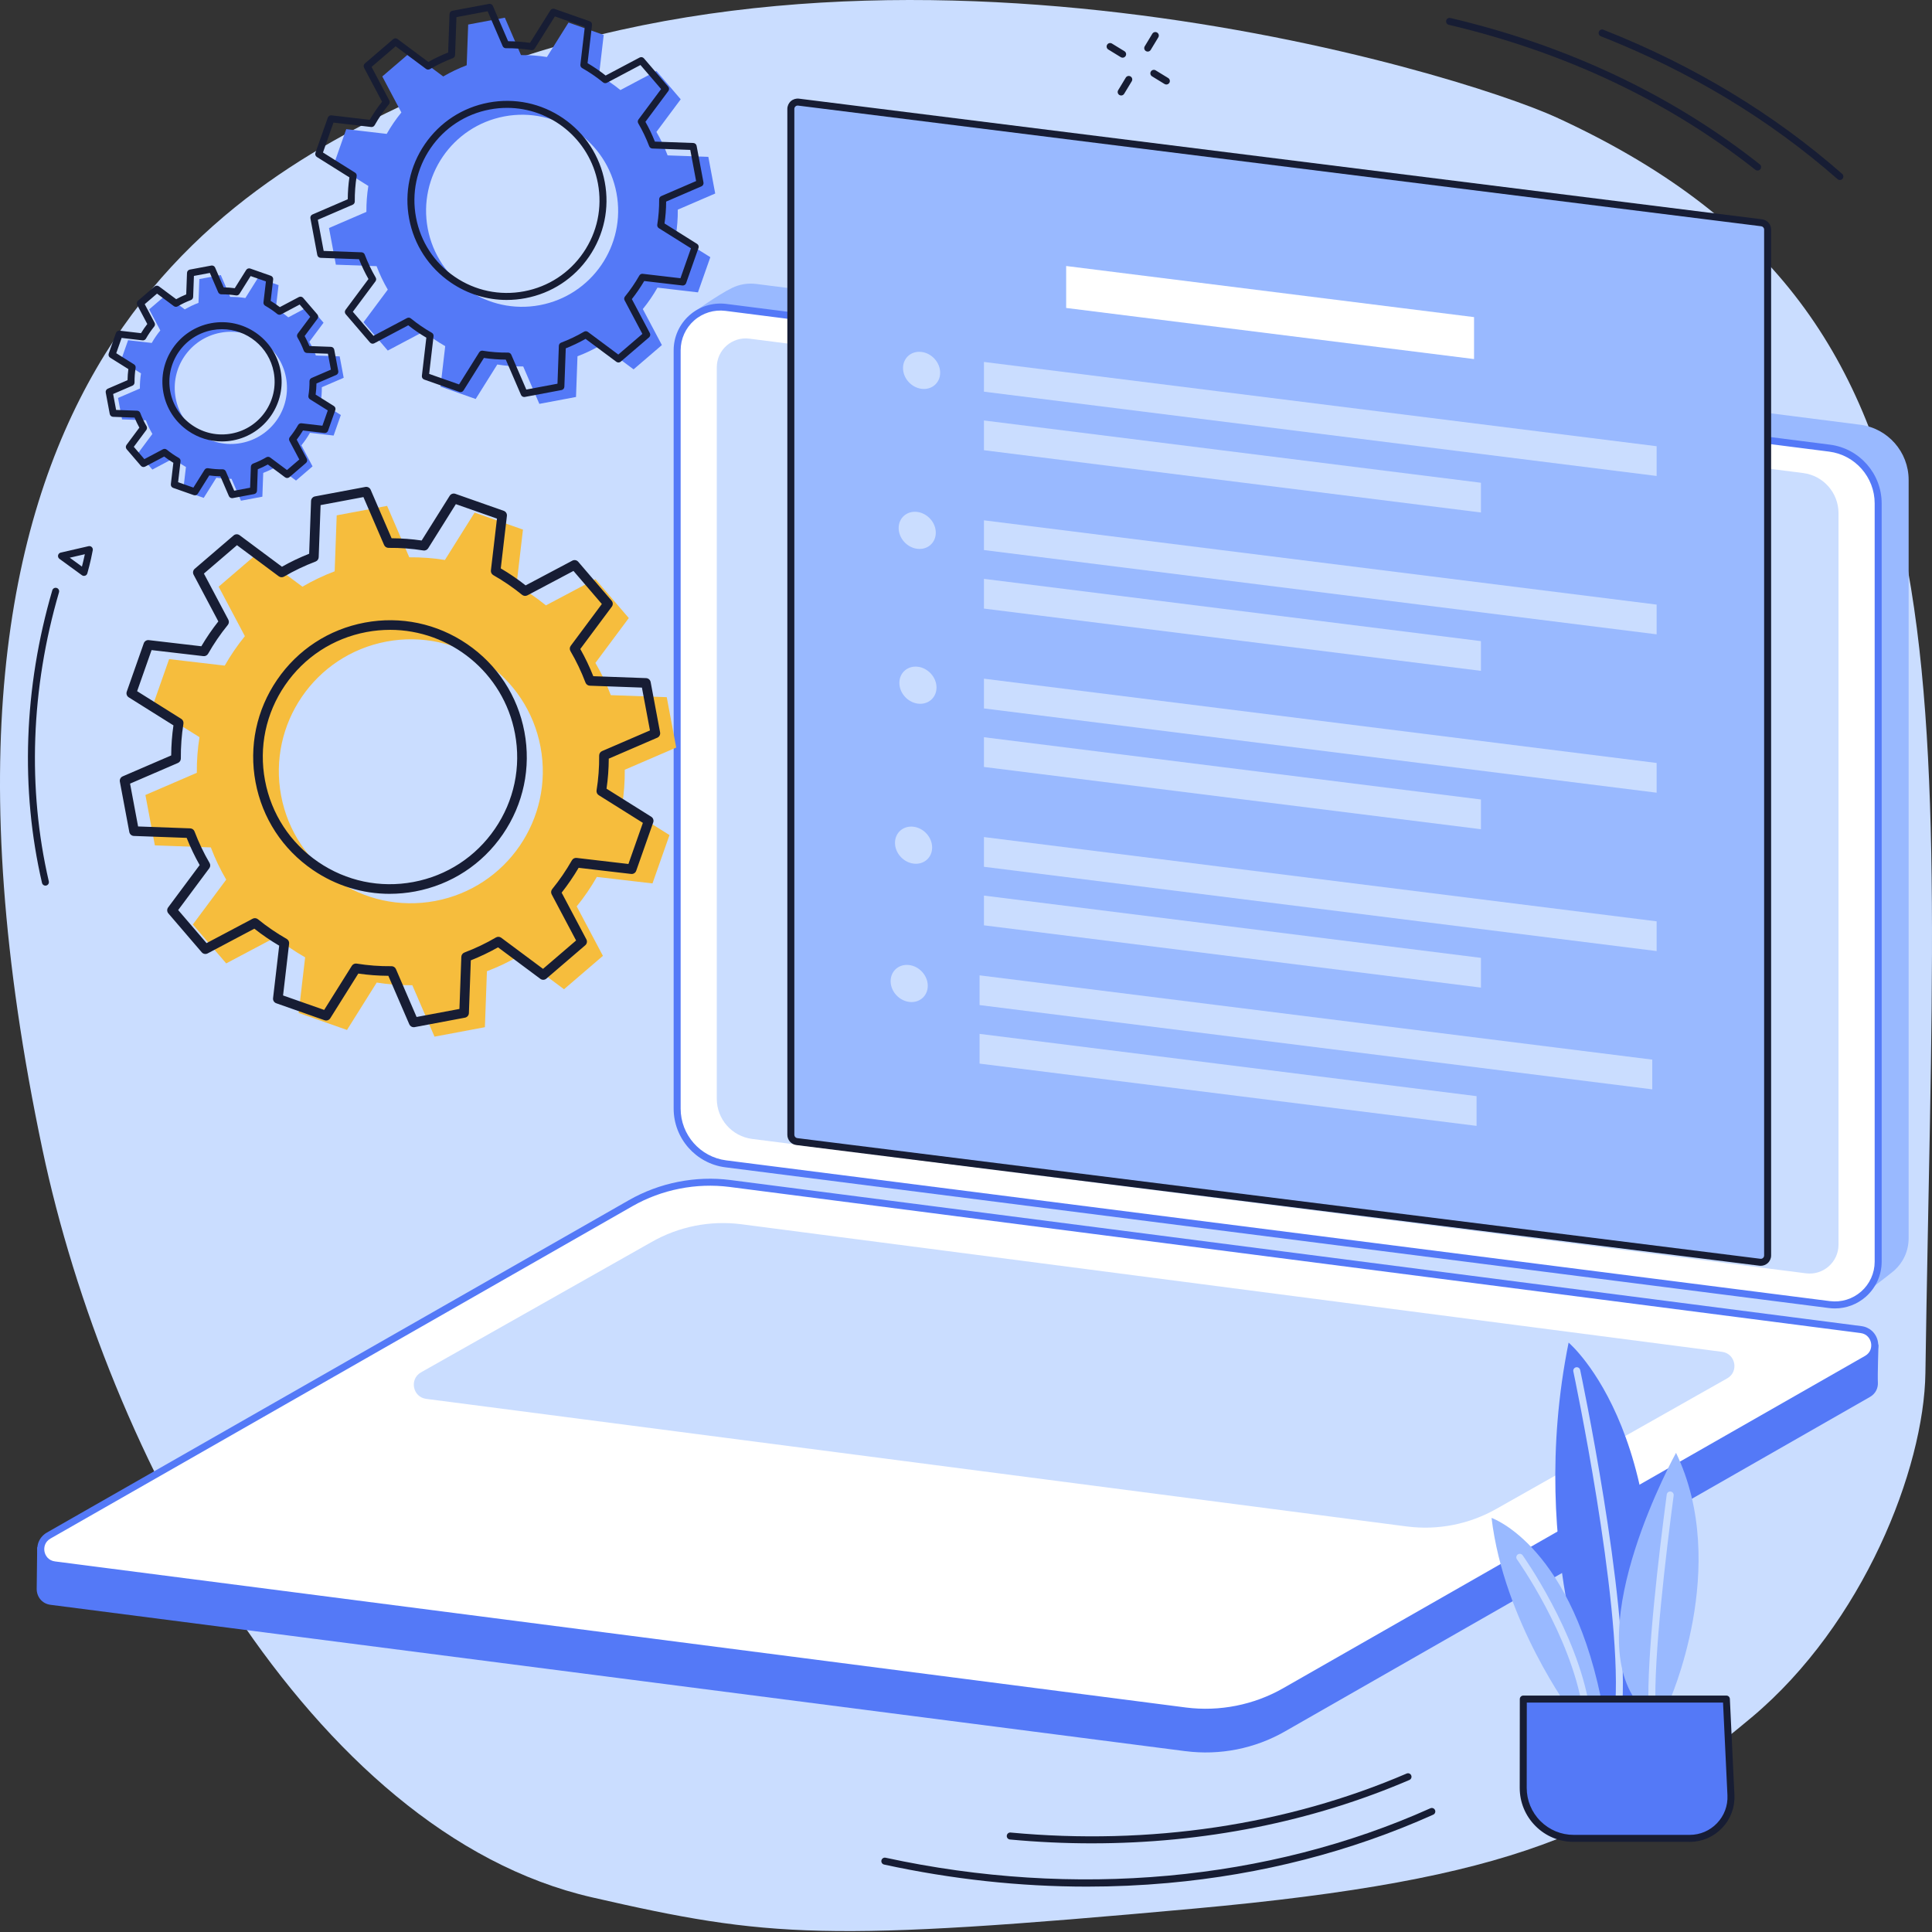 <svg width="500" height="500" viewBox="0 0 500 500" fill="none" xmlns="http://www.w3.org/2000/svg">
<rect x="0" y="0" width="500" height="500" fill="#333333" stroke="none"/>
<g clip-path="url(#clip0_1468_43083)">
<path d="M453.346 444.437C482.182 420.244 497.931 380.201 498.294 355.344C501.006 170.096 512.689 80.894 402.819 30.395C377.418 18.72 225.204 -28.132 110.177 24.437C57.042 48.721 -30.96 98.404 10.98 297.462C27.584 376.272 80.191 474.287 153.197 491.027C199.107 501.555 213.723 502.622 309.132 493.937C391.714 486.421 418.071 474.025 453.343 444.434L453.346 444.437Z" fill="#CADDFF"/>
<path d="M290.531 14.93C290.37 14.93 290.206 14.886 290.059 14.796L286.826 12.813C286.4 12.551 286.266 11.994 286.528 11.569C286.79 11.143 287.345 11.009 287.773 11.271L291.006 13.253C291.432 13.515 291.566 14.072 291.304 14.498C291.134 14.777 290.837 14.93 290.531 14.93Z" fill="#171D34"/>
<path d="M301.851 21.869C301.69 21.869 301.526 21.826 301.379 21.736L298.143 19.753C297.718 19.491 297.584 18.934 297.846 18.508C298.105 18.082 298.662 17.949 299.091 18.211L302.326 20.193C302.752 20.455 302.886 21.012 302.624 21.438C302.455 21.716 302.157 21.869 301.851 21.869Z" fill="#171D34"/>
<path d="M290.157 24.712C289.999 24.712 289.835 24.671 289.69 24.581C289.262 24.321 289.125 23.767 289.384 23.338L291.347 20.092C291.604 19.663 292.161 19.527 292.59 19.786C293.018 20.046 293.155 20.6 292.896 21.029L290.932 24.275C290.763 24.556 290.463 24.712 290.157 24.712Z" fill="#171D34"/>
<path d="M297.03 13.351C296.871 13.351 296.707 13.31 296.563 13.22C296.134 12.961 295.998 12.407 296.257 11.978L298.22 8.732C298.479 8.303 299.036 8.166 299.462 8.426C299.891 8.685 300.028 9.239 299.768 9.668L297.805 12.914C297.636 13.196 297.335 13.351 297.03 13.351Z" fill="#171D34"/>
<path d="M11.754 229.205C11.342 229.205 10.97 228.924 10.872 228.503C5.234 204.209 6.154 178.02 13.534 152.767C13.673 152.287 14.178 152.014 14.656 152.153C15.137 152.292 15.41 152.795 15.271 153.275C7.978 178.227 7.066 204.1 12.633 228.094C12.745 228.58 12.445 229.066 11.956 229.18C11.888 229.197 11.819 229.205 11.751 229.205H11.754Z" fill="#171D34"/>
<path d="M21.734 149.043C21.545 149.043 21.357 148.983 21.201 148.869L15.38 144.626C15.094 144.418 14.957 144.06 15.028 143.714C15.099 143.367 15.367 143.094 15.711 143.012L22.916 141.352C23.213 141.284 23.525 141.368 23.743 141.579C23.964 141.789 24.063 142.095 24.008 142.395C23.462 145.396 22.637 148.265 22.602 148.388C22.52 148.672 22.304 148.899 22.026 148.994C21.93 149.027 21.832 149.043 21.734 149.043ZM18.048 144.331L21.204 146.632C21.417 145.811 21.701 144.667 21.96 143.43L18.048 144.331Z" fill="#171D34"/>
<path d="M281.295 488.256C263.904 488.256 246.329 486.348 228.805 482.545C228.316 482.438 228.007 481.958 228.111 481.469C228.218 480.98 228.701 480.672 229.187 480.775C278.086 491.385 328.157 486.842 370.181 467.981C370.637 467.774 371.172 467.981 371.377 468.437C371.582 468.893 371.377 469.428 370.921 469.633C349.624 479.192 326.513 485.144 302.226 487.323C295.291 487.945 288.304 488.256 281.292 488.256H281.295Z" fill="#171D34"/>
<path d="M282.627 477.056C275.58 477.056 268.489 476.726 261.371 476.06C260.874 476.013 260.508 475.571 260.554 475.074C260.601 474.577 261.051 474.206 261.54 474.258C297.535 477.627 332.979 472.349 364.035 458.993C364.496 458.793 365.026 459.009 365.223 459.465C365.419 459.924 365.209 460.456 364.75 460.653C339.559 471.487 311.512 477.054 282.624 477.054L282.627 477.056Z" fill="#171D34"/>
<path d="M476.151 46.582C475.94 46.582 475.725 46.509 475.555 46.358C457.941 30.897 437.329 18.457 414.293 9.379C413.828 9.196 413.599 8.669 413.782 8.205C413.965 7.741 414.492 7.512 414.956 7.695C438.187 16.849 458.979 29.398 476.749 44.999C477.125 45.329 477.161 45.9 476.83 46.276C476.653 46.481 476.402 46.585 476.151 46.585V46.582Z" fill="#171D34"/>
<path d="M454.856 44.139C454.659 44.139 454.463 44.076 454.296 43.945C431.735 26.138 405.036 13.513 374.944 6.42C374.458 6.305 374.155 5.816 374.27 5.33C374.384 4.844 374.87 4.541 375.359 4.656C405.711 11.809 432.647 24.549 455.418 42.52C455.812 42.828 455.877 43.399 455.569 43.792C455.391 44.019 455.126 44.136 454.859 44.136L454.856 44.139Z" fill="#171D34"/>
<path d="M482.198 334.97L195.718 295.133C188.526 294.215 183.136 288.094 183.136 280.845L179.207 81.033C179.207 81.033 185.738 76.326 189.438 74.522C191.322 73.604 193.49 73.2 195.745 73.49L481.373 109.914C488.565 110.832 493.955 116.953 493.955 124.202V320.456C493.955 323.967 492.35 327.063 489.868 329.106C487.582 330.984 482.198 334.976 482.198 334.976V334.97Z" fill="#99B9FF"/>
<path d="M473.454 337.624L187.826 301.199C180.634 300.282 175.245 294.16 175.245 286.911V90.657C175.245 83.913 181.164 78.701 187.854 79.553L473.482 115.978C480.674 116.895 486.064 123.017 486.064 130.266V326.52C486.064 333.264 480.144 338.476 473.454 337.624Z" fill="white"/>
<path d="M474.872 338.62C474.364 338.62 473.853 338.587 473.342 338.522L187.714 302.097C180.091 301.125 174.341 294.597 174.341 286.911V90.657C174.341 87.184 175.837 83.872 178.445 81.576C181.052 79.28 184.525 78.218 187.971 78.655L473.599 115.08C481.223 116.052 486.973 122.582 486.973 130.266V326.52C486.973 329.993 485.477 333.304 482.869 335.601C480.646 337.555 477.799 338.62 474.872 338.62ZM473.572 336.728C476.507 337.102 479.456 336.196 481.673 334.244C483.89 332.291 485.163 329.476 485.163 326.522V130.268C485.163 123.492 480.092 117.733 473.37 116.876L187.742 80.451C184.809 80.077 181.858 80.984 179.64 82.936C177.423 84.888 176.151 87.703 176.151 90.657V286.911C176.151 293.688 181.221 299.446 187.944 300.303L473.572 336.728Z" fill="#5479F7"/>
<path d="M467.386 329.534L194.653 294.756C189.422 294.09 185.504 289.636 185.504 284.364V95.059C185.504 90.554 189.457 87.073 193.924 87.643L466.656 122.422C471.888 123.088 475.806 127.541 475.806 132.813V322.119C475.806 326.624 471.852 330.105 467.386 329.534Z" fill="#CADDFF"/>
<path d="M306.82 453.205L13.063 415.322C10.764 415.027 9.467 413.103 9.497 411.178C9.517 409.851 9.626 400.499 9.626 400.499L164.949 311.707C172.731 307.262 182.801 305.545 191.691 306.684L481.74 344.097C483.487 344.324 484.984 345.454 485.674 347.073L486.141 348.165C486.141 348.165 485.893 355.963 485.994 357.784C486.073 359.209 485.431 360.678 483.941 361.53L332.516 448.105C324.734 452.55 315.716 454.338 306.825 453.2L306.82 453.205Z" fill="#5479F7"/>
<path d="M49.192 409.521L14.111 404.989C10.226 404.492 9.205 399.337 12.604 397.396L163.218 311.378C171 306.933 180.018 305.145 188.909 306.283L481.617 344.092C485.502 344.589 486.523 349.744 483.124 351.685L332.51 437.703C324.729 442.148 315.71 443.937 306.82 442.798L49.192 409.519V409.521Z" fill="white"/>
<path d="M311.994 444.032C310.227 444.032 308.461 443.92 306.705 443.696L13.997 405.887C11.837 405.611 10.163 404.05 9.74 401.912C9.317 399.774 10.264 397.694 12.159 396.612L162.773 310.594C170.677 306.081 179.999 304.233 189.026 305.388L481.734 343.199C483.896 343.475 485.568 345.037 485.991 347.175C486.414 349.313 485.466 351.393 483.572 352.474L332.958 438.49C326.593 442.126 319.303 444.032 311.991 444.032H311.994ZM49.309 408.623L306.937 441.903C315.573 443.008 324.499 441.239 332.062 436.92L482.676 350.902C484.139 350.066 484.432 348.608 484.216 347.524C484 346.44 483.176 345.206 481.505 344.991L188.797 307.179C180.16 306.076 171.234 307.842 163.671 312.161L13.057 398.182C11.594 399.018 11.302 400.476 11.518 401.56C11.733 402.644 12.558 403.878 14.229 404.093L49.309 408.626V408.623Z" fill="#5479F7"/>
<path d="M364.129 395.053L110.313 362.027C106.805 361.577 105.882 356.924 108.953 355.169L168.633 321.43C175.661 317.417 183.806 315.8 191.836 316.83L445.652 349.855C449.16 350.306 450.083 354.958 447.011 356.714L387.332 390.452C380.304 394.466 372.159 396.082 364.129 395.053Z" fill="#CADDFF"/>
<path d="M455.466 326.671L206.221 295.444C205.333 295.332 204.667 294.579 204.667 293.686V28.189C204.667 27.121 205.601 26.297 206.66 26.43L455.905 57.657C456.793 57.769 457.459 58.522 457.459 59.415V324.91C457.459 325.977 456.525 326.802 455.466 326.668V326.671Z" fill="#99B9FF"/>
<path d="M455.687 327.588C455.575 327.588 455.466 327.583 455.354 327.567L206.109 296.34C204.771 296.174 203.763 295.03 203.763 293.684V28.189C203.763 27.422 204.094 26.69 204.67 26.182C205.246 25.674 206.016 25.437 206.775 25.532L456.02 56.759C457.358 56.928 458.365 58.069 458.365 59.416V324.91C458.365 325.677 458.035 326.409 457.459 326.917C456.967 327.351 456.337 327.586 455.687 327.586V327.588ZM455.58 325.773C455.834 325.806 456.075 325.729 456.263 325.562C456.451 325.396 456.555 325.164 456.555 324.913V59.416C456.555 58.979 456.227 58.607 455.796 58.556L206.551 27.329C206.297 27.299 206.057 27.373 205.868 27.539C205.68 27.706 205.576 27.938 205.576 28.189V293.684C205.576 294.12 205.904 294.489 206.335 294.544L455.58 325.77V325.773Z" fill="#171D34"/>
<path d="M428.735 123.179L254.645 101.366V93.672L428.735 115.482V123.179Z" fill="#CADDFF"/>
<path d="M383.265 132.631L254.645 116.517V108.82L383.265 124.935V132.631Z" fill="#CADDFF"/>
<path d="M428.735 164.163L254.645 142.353V134.659L428.735 156.469V164.163Z" fill="#CADDFF"/>
<path d="M383.265 173.615L254.645 157.501V149.807L383.265 165.921V173.615Z" fill="#CADDFF"/>
<path d="M428.735 205.15L254.645 183.34V175.644L428.735 197.456V205.15Z" fill="#CADDFF"/>
<path d="M383.265 214.602L254.645 198.488V190.794L383.265 206.908V214.602Z" fill="#CADDFF"/>
<path d="M428.735 246.137L254.645 224.325V216.631L428.735 238.44V246.137Z" fill="#CADDFF"/>
<path d="M383.265 255.589L254.645 239.475V231.778L383.265 247.893V255.589Z" fill="#CADDFF"/>
<path d="M243.311 96.457C243.311 99.091 241.16 100.959 238.506 100.626C235.852 100.293 233.701 97.887 233.701 95.253C233.701 92.618 235.852 90.75 238.506 91.084C241.16 91.417 243.311 93.822 243.311 96.457Z" fill="#CADDFF"/>
<path d="M242.181 137.859C242.181 140.494 240.029 142.361 237.375 142.028C234.722 141.695 232.57 139.29 232.57 136.655C232.57 134.02 234.722 132.153 237.375 132.486C240.029 132.819 242.181 135.224 242.181 137.859Z" fill="#CADDFF"/>
<path d="M242.366 177.932C242.366 180.566 240.215 182.434 237.561 182.101C234.907 181.768 232.756 179.362 232.756 176.728C232.756 174.093 234.907 172.225 237.561 172.558C240.215 172.892 242.366 175.297 242.366 177.932Z" fill="#CADDFF"/>
<path d="M241.236 219.334C241.236 221.969 239.084 223.836 236.431 223.503C233.777 223.17 231.625 220.765 231.625 218.13C231.625 215.495 233.777 213.628 236.431 213.961C239.084 214.294 241.236 216.699 241.236 219.334Z" fill="#CADDFF"/>
<path d="M427.606 281.924L253.516 260.115V252.418L427.606 274.23V281.924Z" fill="#CADDFF"/>
<path d="M382.136 291.376L253.516 275.262V267.568L382.136 283.682V291.376Z" fill="#CADDFF"/>
<path d="M240.106 255.126C240.106 257.76 237.954 259.628 235.3 259.295C232.647 258.962 230.495 256.556 230.495 253.922C230.495 251.287 232.647 249.419 235.3 249.752C237.954 250.085 240.106 252.491 240.106 255.126Z" fill="#CADDFF"/>
<path d="M381.483 92.924L275.921 79.699V68.843L381.483 82.069V92.924Z" fill="white"/>
<path d="M88.948 97.772L87.908 92.227L81.751 92.003C81.281 90.764 80.713 89.576 80.058 88.457L83.733 83.52L80.061 79.239L74.613 82.125C73.598 81.298 72.514 80.558 71.372 79.908L72.088 73.787L66.766 71.916L63.498 77.131C62.215 76.924 60.904 76.828 59.577 76.839L57.136 71.182L51.59 72.222L51.367 78.379C50.127 78.849 48.939 79.416 47.82 80.072L42.883 76.397L38.602 80.069L41.488 85.516C40.66 86.532 39.92 87.616 39.271 88.757L33.149 88.041L31.279 93.363L36.494 96.631C36.286 97.914 36.191 99.225 36.202 100.552L30.544 102.993L31.584 108.538L37.742 108.762C38.211 110.001 38.779 111.189 39.434 112.308L35.759 117.245L39.432 121.526L44.879 118.64C45.895 119.467 46.979 120.207 48.12 120.857L47.405 126.978L52.726 128.849L55.995 123.634C57.278 123.841 58.589 123.937 59.913 123.926L62.354 129.583L67.899 128.543L68.123 122.386C69.363 121.916 70.55 121.348 71.67 120.693L76.607 124.368L80.888 120.696L78.002 115.249C78.829 114.233 79.569 113.149 80.219 112.008L86.341 112.723L88.211 107.402L82.996 104.134C83.203 102.851 83.299 101.54 83.288 100.213L88.945 97.772H88.948ZM62.422 114.654C54.539 116.134 46.949 110.941 45.469 103.058C43.989 95.176 49.182 87.585 57.065 86.106C64.948 84.626 72.538 89.819 74.018 97.701C75.498 105.584 70.305 113.174 62.422 114.654Z" fill="#5479F7"/>
<path d="M60.063 128.922C59.708 128.922 59.378 128.712 59.233 128.376L57.027 123.262C56.058 123.246 55.096 123.175 54.157 123.049L51.203 127.761C50.979 128.119 50.534 128.275 50.135 128.136L44.814 126.265C44.415 126.126 44.167 125.727 44.216 125.307L44.863 119.773C44.044 119.278 43.249 118.735 42.49 118.151L37.567 120.758C37.193 120.958 36.732 120.87 36.456 120.548L32.783 116.267C32.508 115.945 32.491 115.478 32.745 115.137L36.065 110.675C35.607 109.845 35.192 108.974 34.826 108.076L29.261 107.874C28.838 107.858 28.483 107.552 28.404 107.137L27.363 101.592C27.287 101.177 27.506 100.762 27.893 100.595L33.007 98.389C33.024 97.422 33.095 96.461 33.22 95.519L28.508 92.565C28.15 92.341 27.994 91.899 28.134 91.498L30.004 86.176C30.143 85.778 30.539 85.529 30.962 85.578L36.497 86.225C36.991 85.406 37.534 84.612 38.119 83.853L35.511 78.93C35.312 78.556 35.399 78.095 35.721 77.819L40.003 74.147C40.325 73.871 40.792 73.854 41.133 74.108L45.595 77.428C46.427 76.967 47.298 76.552 48.194 76.189L48.396 70.624C48.412 70.201 48.718 69.846 49.133 69.767L54.679 68.727C55.094 68.65 55.509 68.869 55.675 69.259L57.882 74.373C58.851 74.39 59.809 74.461 60.754 74.586L63.708 69.874C63.932 69.516 64.377 69.36 64.776 69.5L70.097 71.37C70.496 71.509 70.745 71.908 70.695 72.328L70.048 77.862C70.868 78.357 71.662 78.9 72.421 79.484L77.344 76.877C77.718 76.678 78.18 76.765 78.455 77.087L82.128 81.368C82.404 81.69 82.42 82.157 82.166 82.499L78.843 86.96C79.302 87.79 79.717 88.661 80.083 89.559L85.647 89.761C86.071 89.778 86.425 90.083 86.505 90.498L87.545 96.044C87.621 96.459 87.403 96.874 87.015 97.04L81.901 99.246C81.885 100.215 81.814 101.177 81.688 102.119L86.401 105.073C86.759 105.297 86.914 105.739 86.775 106.14L84.905 111.462C84.765 111.86 84.37 112.111 83.946 112.06L78.412 111.412C77.918 112.234 77.374 113.029 76.79 113.785L79.397 118.708C79.594 119.082 79.509 119.543 79.187 119.819L74.906 123.491C74.584 123.767 74.117 123.783 73.775 123.53L69.314 120.207C68.484 120.665 67.613 121.08 66.715 121.446L66.513 127.011C66.496 127.434 66.19 127.789 65.775 127.868L60.23 128.908C60.175 128.919 60.118 128.925 60.063 128.925V128.922ZM57.622 121.454C57.983 121.454 58.31 121.67 58.452 122.001L60.606 126.994L64.73 126.222L64.926 120.788C64.94 120.425 65.169 120.103 65.51 119.975C66.704 119.521 67.85 118.975 68.921 118.347C69.235 118.164 69.628 118.184 69.92 118.402L74.275 121.646L77.459 118.915L74.911 114.107C74.742 113.785 74.78 113.395 75.01 113.113C75.801 112.141 76.519 111.093 77.142 109.998C77.322 109.681 77.669 109.504 78.032 109.545L83.436 110.176L84.828 106.219L80.227 103.336C79.919 103.142 79.758 102.785 79.815 102.424C80.012 101.204 80.107 99.937 80.096 98.656C80.094 98.293 80.309 97.963 80.642 97.818L85.636 95.664L84.864 91.541L79.43 91.345C79.067 91.331 78.745 91.102 78.617 90.76C78.163 89.567 77.617 88.421 76.989 87.35C76.806 87.036 76.825 86.643 77.044 86.351L80.287 81.996L77.557 78.813L72.749 81.36C72.427 81.529 72.036 81.491 71.755 81.262C70.78 80.47 69.732 79.752 68.639 79.129C68.323 78.949 68.145 78.6 68.189 78.239L68.82 72.836L64.863 71.444L61.98 76.044C61.786 76.353 61.426 76.519 61.071 76.456C59.845 76.26 58.575 76.162 57.303 76.175C56.942 76.172 56.609 75.962 56.465 75.629L54.31 70.635L50.187 71.408L49.988 76.841C49.974 77.204 49.745 77.527 49.404 77.655C48.213 78.108 47.066 78.654 45.993 79.282C45.679 79.465 45.286 79.446 44.994 79.228L40.639 75.987L37.455 78.717L40.003 83.525C40.172 83.847 40.134 84.238 39.904 84.519C39.11 85.494 38.394 86.542 37.772 87.634C37.592 87.951 37.242 88.128 36.882 88.085L31.478 87.454L30.086 91.41L34.687 94.296C34.995 94.49 35.156 94.848 35.099 95.208C34.902 96.431 34.807 97.698 34.818 98.976C34.82 99.339 34.605 99.669 34.272 99.814L29.277 101.968L30.05 106.091L35.484 106.288C35.847 106.301 36.169 106.531 36.297 106.872C36.751 108.065 37.297 109.212 37.925 110.282C38.108 110.596 38.089 110.989 37.87 111.281L34.629 115.636L37.36 118.82L42.165 116.272C42.485 116.1 42.878 116.141 43.159 116.371C44.134 117.165 45.182 117.881 46.275 118.503C46.591 118.683 46.769 119.033 46.725 119.393L46.094 124.796L50.051 126.189L52.937 121.588C53.131 121.28 53.488 121.116 53.849 121.176C55.069 121.373 56.339 121.474 57.617 121.457H57.625L57.622 121.454ZM57.42 114.244C54.343 114.244 51.337 113.321 48.743 111.546C45.341 109.22 43.05 105.709 42.291 101.657C40.724 93.297 46.247 85.218 54.611 83.648C62.974 82.081 71.05 87.607 72.62 95.967C74.19 104.327 68.664 112.406 60.301 113.976C59.342 114.156 58.379 114.244 57.423 114.244H57.42ZM57.458 85.193C56.628 85.193 55.787 85.27 54.941 85.428C47.56 86.812 42.684 93.944 44.068 101.324C44.74 104.898 46.763 108 49.764 110.053C52.767 112.106 56.388 112.868 59.965 112.196C67.345 110.812 72.222 103.68 70.838 96.3C69.612 89.767 63.878 85.193 57.458 85.193Z" fill="#171D34"/>
<path d="M185.095 50.082L183.315 40.594L172.778 40.212C171.973 38.087 171.006 36.059 169.879 34.142L176.167 25.695L169.881 18.369L160.562 23.306C158.823 21.891 156.969 20.622 155.017 19.513L156.24 9.037L147.134 5.834L141.54 14.757C139.344 14.402 137.103 14.236 134.831 14.255L130.653 4.573L121.165 6.353L120.78 16.889C118.658 17.695 116.627 18.664 114.71 19.789L106.262 13.501L98.936 19.786L103.873 29.105C102.459 30.844 101.189 32.698 100.081 34.65L89.607 33.427L86.404 42.532L95.327 48.127C94.972 50.322 94.805 52.563 94.825 54.835L85.142 59.013L86.923 68.5L97.459 68.882C98.265 71.007 99.231 73.035 100.359 74.952L94.071 83.4L100.356 90.725L109.675 85.788C111.415 87.203 113.269 88.472 115.221 89.581L113.998 100.054L123.104 103.257L128.698 94.334C130.894 94.689 133.135 94.856 135.404 94.837L139.582 104.518L149.07 102.738L149.452 92.202C151.577 91.397 153.605 90.43 155.522 89.302L163.97 95.59L171.296 89.305L166.359 79.987C167.774 78.247 169.043 76.391 170.152 74.441L180.628 75.665L183.831 66.559L174.908 60.965C175.263 58.772 175.43 56.528 175.411 54.259L185.093 50.082H185.095ZM139.705 78.971C126.214 81.502 113.228 72.618 110.697 59.13C108.165 45.639 117.05 32.654 130.539 30.123C144.03 27.592 157.016 36.477 159.547 49.964C162.078 63.455 153.193 76.44 139.705 78.971Z" fill="#5479F7"/>
<path d="M135.666 102.743C135.311 102.743 134.981 102.533 134.836 102.197L130.894 93.065C128.98 93.054 127.082 92.912 125.233 92.641L119.956 101.059C119.732 101.417 119.287 101.572 118.888 101.433L109.779 98.23C109.381 98.091 109.132 97.692 109.181 97.272L110.336 87.388C108.709 86.43 107.139 85.357 105.656 84.188L96.862 88.846C96.487 89.046 96.026 88.958 95.75 88.636L89.465 81.311C89.189 80.988 89.173 80.522 89.427 80.18L95.36 72.21C94.44 70.583 93.618 68.866 92.913 67.088L82.972 66.728C82.549 66.712 82.194 66.406 82.114 65.991L80.334 56.503C80.258 56.088 80.476 55.673 80.867 55.507L90 51.567C90.011 49.653 90.153 47.755 90.423 45.904L82.005 40.626C81.647 40.403 81.492 39.96 81.631 39.559L84.834 30.451C84.973 30.052 85.372 29.801 85.792 29.853L95.677 31.008C96.632 29.383 97.705 27.813 98.877 26.328L94.218 17.534C94.019 17.16 94.106 16.698 94.429 16.422L101.754 10.137C102.077 9.861 102.544 9.845 102.885 10.099L110.855 16.032C112.482 15.109 114.202 14.29 115.977 13.585L116.338 3.644C116.354 3.221 116.66 2.866 117.075 2.787L126.563 1.007C126.975 0.933 127.393 1.149 127.56 1.537L131.503 10.669C133.414 10.681 135.311 10.822 137.163 11.093L142.441 2.675C142.665 2.318 143.11 2.162 143.508 2.301L152.617 5.504C153.016 5.643 153.264 6.042 153.215 6.462L152.06 16.346C153.687 17.304 155.257 18.377 156.74 19.546L165.535 14.888C165.909 14.688 166.37 14.776 166.646 15.098L172.931 22.424C173.207 22.746 173.224 23.212 172.97 23.554L167.036 31.524C167.959 33.151 168.778 34.868 169.483 36.646L179.424 37.006C179.848 37.022 180.203 37.328 180.282 37.743L182.062 47.231C182.138 47.646 181.92 48.061 181.532 48.228L172.399 52.17C172.388 54.084 172.246 55.982 171.976 57.83L180.394 63.108C180.751 63.332 180.907 63.774 180.768 64.175L177.565 73.284C177.426 73.682 177.024 73.933 176.607 73.882L166.722 72.727C165.764 74.354 164.691 75.924 163.522 77.406L168.18 86.201C168.38 86.575 168.292 87.036 167.97 87.312L160.644 93.597C160.322 93.873 159.853 93.889 159.514 93.635L151.544 87.702C149.917 88.622 148.199 89.444 146.419 90.149L146.058 100.09C146.042 100.513 145.736 100.868 145.321 100.947L135.833 102.727C135.778 102.738 135.721 102.743 135.666 102.743ZM131.489 91.252C131.849 91.252 132.177 91.467 132.319 91.798L136.21 100.816L144.276 99.303L144.633 89.491C144.647 89.127 144.876 88.805 145.217 88.677C147.293 87.888 149.289 86.938 151.151 85.843C151.465 85.66 151.858 85.679 152.15 85.897L160.016 91.754L166.245 86.411L161.647 77.731C161.477 77.409 161.515 77.019 161.745 76.737C163.124 75.042 164.372 73.218 165.453 71.318C165.633 71.001 165.98 70.823 166.343 70.865L176.099 72.006L178.821 64.263L170.512 59.053C170.204 58.859 170.043 58.502 170.1 58.141C170.444 56.014 170.608 53.808 170.589 51.586C170.586 51.223 170.802 50.892 171.135 50.748L180.153 46.857L178.641 38.792L168.828 38.434C168.464 38.42 168.142 38.191 168.014 37.85C167.225 35.775 166.272 33.779 165.182 31.919C164.997 31.605 165.019 31.212 165.237 30.92L171.094 23.052L165.75 16.824L157.07 21.422C156.748 21.591 156.358 21.552 156.076 21.323C154.381 19.944 152.557 18.697 150.657 17.615C150.34 17.435 150.162 17.086 150.203 16.725L151.345 6.97L143.601 4.248L138.391 12.556C138.198 12.865 137.837 13.031 137.482 12.969C135.35 12.624 133.138 12.455 130.926 12.48H130.918C130.558 12.48 130.23 12.264 130.088 11.934L126.197 2.915L118.132 4.428L117.774 14.241C117.76 14.604 117.531 14.926 117.19 15.054C115.117 15.841 113.121 16.794 111.256 17.889C110.945 18.071 110.549 18.052 110.257 17.834L102.388 11.977L96.16 17.321L100.758 26C100.927 26.322 100.889 26.713 100.66 26.994C99.278 28.695 98.03 30.519 96.952 32.414C96.771 32.73 96.422 32.908 96.061 32.867L86.306 31.728L83.583 39.469L91.892 44.678C92.201 44.872 92.362 45.23 92.304 45.59C91.96 47.717 91.796 49.923 91.816 52.145C91.818 52.509 91.603 52.839 91.27 52.984L82.254 56.874L83.766 64.94L93.579 65.297C93.943 65.311 94.265 65.54 94.393 65.882C95.182 67.957 96.135 69.953 97.225 71.815C97.41 72.129 97.388 72.522 97.17 72.814L91.313 80.683L96.657 86.91L105.337 82.313C105.656 82.143 106.049 82.179 106.331 82.411C108.026 83.79 109.85 85.037 111.751 86.119C112.067 86.299 112.245 86.648 112.204 87.009L111.065 96.764L118.806 99.486L124.016 91.178C124.21 90.869 124.567 90.706 124.928 90.766C127.057 91.11 129.269 91.279 131.483 91.254H131.492L131.489 91.252ZM131.148 77.627C126.009 77.627 120.993 76.088 116.66 73.122C110.981 69.237 107.155 63.375 105.886 56.615C104.616 49.852 106.058 43.002 109.94 37.325C113.826 31.646 119.688 27.821 126.448 26.552C133.206 25.285 140.06 26.724 145.739 30.606C151.418 34.491 155.244 40.353 156.513 47.114C157.783 53.877 156.341 60.727 152.459 66.403C148.573 72.082 142.711 75.907 135.95 77.177C134.348 77.477 132.742 77.625 131.148 77.625V77.627ZM131.21 27.917C129.75 27.917 128.27 28.051 126.784 28.329C120.499 29.509 115.046 33.066 111.437 38.344C107.824 43.621 106.486 49.991 107.666 56.279C108.845 62.564 112.403 68.017 117.681 71.626C122.962 75.238 129.332 76.576 135.617 75.397C141.903 74.217 147.355 70.66 150.965 65.382C154.577 60.104 155.915 53.735 154.736 47.447C152.579 35.955 142.501 27.914 131.21 27.914V27.917Z" fill="#171D34"/>
<path d="M175.002 193.469L172.555 180.429L158.074 179.904C156.967 176.984 155.638 174.196 154.089 171.562L162.731 159.952L154.092 149.884L141.285 156.669C138.894 154.725 136.346 152.98 133.663 151.457L135.344 137.059L122.83 132.657L115.141 144.92C112.123 144.432 109.043 144.203 105.92 144.229L100.179 130.923L87.139 133.37L86.61 147.851C83.694 148.958 80.902 150.29 78.268 151.836L66.657 143.194L56.589 151.832L63.374 164.639C61.43 167.029 59.685 169.577 58.161 172.26L43.766 170.579L39.365 183.093L51.628 190.782C51.14 193.799 50.911 196.879 50.938 200.001L37.631 205.743L40.078 218.782L54.559 219.308C55.666 222.227 56.994 225.015 58.544 227.649L49.902 239.259L58.54 249.327L71.348 242.542C73.738 244.486 76.286 246.231 78.969 247.755L77.288 262.149L89.803 266.55L97.492 254.287C100.509 254.775 103.59 255.004 106.709 254.978L112.45 268.284L125.49 265.837L126.016 251.357C128.935 250.25 131.723 248.922 134.358 247.372L145.968 256.014L156.036 247.376L149.252 234.569C151.195 232.178 152.94 229.627 154.464 226.947L168.863 228.629L173.264 216.114L161.001 208.426C161.489 205.412 161.718 202.328 161.691 199.21L174.998 193.469H175.002ZM112.619 233.173C94.077 236.651 76.23 224.441 72.751 205.904C69.273 187.363 81.484 169.517 100.021 166.038C118.563 162.56 136.41 174.77 139.889 193.307C143.368 211.848 131.157 229.694 112.619 233.173Z" fill="#F6BD3D"/>
<path d="M107.068 265.842C106.58 265.842 106.126 265.553 105.927 265.092L100.508 252.54C97.878 252.525 95.269 252.33 92.729 251.958L85.475 263.527C85.168 264.019 84.556 264.232 84.008 264.041L71.489 259.64C70.942 259.448 70.6 258.9 70.668 258.322L72.255 244.739C70.018 243.422 67.861 241.947 65.823 240.341L53.736 246.743C53.222 247.016 52.588 246.896 52.209 246.454L43.57 236.386C43.191 235.943 43.169 235.301 43.518 234.832L51.672 223.879C50.407 221.643 49.278 219.282 48.31 216.84L34.647 216.344C34.065 216.322 33.577 215.902 33.468 215.331L31.021 202.292C30.916 201.721 31.217 201.151 31.753 200.922L44.306 195.507C44.321 192.877 44.516 190.269 44.887 187.725L33.318 180.471C32.827 180.164 32.613 179.556 32.804 179.004L37.206 166.486C37.397 165.938 37.945 165.593 38.523 165.664L52.107 167.252C53.421 165.019 54.895 162.861 56.505 160.82L50.103 148.733C49.83 148.219 49.95 147.585 50.392 147.206L60.461 138.568C60.903 138.189 61.545 138.167 62.014 138.516L72.968 146.67C75.204 145.401 77.569 144.276 80.008 143.308L80.503 129.645C80.526 129.063 80.946 128.576 81.516 128.467L94.557 126.02C95.123 125.919 95.697 126.215 95.926 126.748L101.345 139.3C103.972 139.315 106.58 139.51 109.124 139.882L116.378 128.313C116.686 127.821 117.297 127.607 117.845 127.799L130.364 132.2C130.912 132.392 131.253 132.94 131.186 133.517L129.598 147.101C131.835 148.418 133.993 149.893 136.03 151.499L148.117 145.097C148.631 144.823 149.266 144.944 149.645 145.386L158.283 155.454C158.662 155.897 158.685 156.538 158.336 157.008L150.181 167.961C151.45 170.197 152.575 172.557 153.543 175L167.207 175.496C167.788 175.518 168.276 175.938 168.385 176.509L170.832 189.548C170.937 190.119 170.637 190.689 170.104 190.918L157.551 196.336C157.536 198.967 157.341 201.575 156.97 204.115L168.539 211.369C169.03 211.676 169.244 212.284 169.053 212.836L164.651 225.354C164.46 225.902 163.908 226.247 163.334 226.176L149.75 224.588C148.432 226.825 146.958 228.982 145.352 231.02L151.754 243.106C152.027 243.621 151.907 244.255 151.465 244.634L141.396 253.272C140.954 253.651 140.308 253.673 139.843 253.324L128.889 245.17C126.652 246.435 124.292 247.564 121.845 248.532L121.35 262.195C121.328 262.777 120.907 263.264 120.337 263.373L107.297 265.82C107.222 265.835 107.143 265.842 107.068 265.842ZM101.326 250.048C101.822 250.048 102.272 250.345 102.467 250.799L107.814 263.193L118.9 261.114L119.391 247.628C119.41 247.129 119.725 246.686 120.194 246.51C123.046 245.425 125.789 244.12 128.349 242.615C128.78 242.363 129.321 242.39 129.722 242.69L140.533 250.739L149.093 243.395L142.774 231.466C142.541 231.024 142.593 230.487 142.909 230.101C144.804 227.77 146.519 225.264 148.005 222.652C148.252 222.217 148.729 221.973 149.228 222.029L162.636 223.598L166.377 212.956L154.958 205.796C154.534 205.53 154.313 205.038 154.392 204.543C154.864 201.62 155.09 198.588 155.063 195.533C155.06 195.034 155.356 194.58 155.814 194.381L168.209 189.034L166.13 177.95L152.643 177.458C152.144 177.439 151.701 177.124 151.525 176.655C150.44 173.803 149.13 171.06 147.633 168.505C147.378 168.073 147.408 167.533 147.708 167.132L155.758 156.317L148.414 147.758L136.484 154.077C136.041 154.31 135.505 154.257 135.118 153.942C132.788 152.047 130.281 150.332 127.669 148.846C127.234 148.598 126.99 148.118 127.046 147.623L128.615 134.215L117.973 130.474L110.813 141.893C110.546 142.317 110.051 142.546 109.563 142.459C106.632 141.987 103.593 141.754 100.553 141.788H100.542C100.047 141.788 99.596 141.491 99.401 141.037L94.054 128.643L82.969 130.722L82.477 144.208C82.458 144.707 82.143 145.15 81.674 145.326C78.826 146.407 76.083 147.717 73.519 149.221C73.092 149.473 72.548 149.446 72.146 149.146L61.331 141.097L52.772 148.441L59.091 160.37C59.324 160.812 59.271 161.349 58.956 161.736C57.057 164.073 55.342 166.58 53.86 169.184C53.612 169.619 53.132 169.863 52.636 169.807L39.228 168.242L35.487 178.88L46.906 186.04C47.33 186.306 47.552 186.798 47.473 187.293C47 190.216 46.775 193.248 46.801 196.303C46.805 196.802 46.508 197.256 46.051 197.455L33.66 202.802L35.739 213.886L49.225 214.378C49.724 214.397 50.167 214.712 50.344 215.181C51.428 218.033 52.738 220.776 54.235 223.335C54.49 223.767 54.46 224.307 54.16 224.708L46.111 235.523L53.455 244.082L65.384 237.763C65.823 237.53 66.363 237.579 66.75 237.898C69.08 239.793 71.587 241.508 74.199 242.994C74.634 243.242 74.878 243.722 74.822 244.217L73.257 257.624L83.895 261.366L91.055 249.947C91.322 249.523 91.813 249.298 92.309 249.38C95.236 249.853 98.275 250.086 101.319 250.052H101.33L101.326 250.048ZM100.857 231.324C93.795 231.324 86.901 229.208 80.946 225.132C73.141 219.793 67.883 211.736 66.138 202.445C64.393 193.151 66.375 183.736 71.711 175.935C77.051 168.13 85.108 162.873 94.399 161.128C103.687 159.387 113.106 161.364 120.911 166.7C128.716 172.04 133.974 180.096 135.719 189.387C137.464 198.682 135.482 208.097 130.146 215.898C124.806 223.703 116.749 228.96 107.458 230.705C105.255 231.118 103.049 231.32 100.857 231.32V231.324ZM100.943 163.004C98.936 163.004 96.902 163.188 94.861 163.57C86.222 165.192 78.728 170.081 73.767 177.334C68.802 184.588 66.964 193.342 68.585 201.984C70.206 210.622 75.096 218.115 82.349 223.076C89.607 228.041 98.362 229.879 107 228.258C115.639 226.637 123.133 221.748 128.093 214.494C133.058 207.241 134.897 198.487 133.276 189.845C130.311 174.051 116.46 163 100.943 163V163.004Z" fill="#171D34"/>
<path d="M414.231 445.157C414.231 445.157 394.823 402.616 405.955 347.467C405.955 347.467 436.036 372.673 425.191 445.157H414.231Z" fill="#5479F7"/>
<path d="M418.975 441.627C418.959 441.627 418.942 441.627 418.926 441.627C418.426 441.6 418.044 441.174 418.072 440.674C419.554 413.521 407.3 355.511 407.178 354.929C407.074 354.44 407.385 353.96 407.874 353.856C408.365 353.752 408.843 354.063 408.947 354.552C409.072 355.136 421.375 413.382 419.879 440.775C419.852 441.258 419.453 441.63 418.975 441.63V441.627Z" fill="#CADDFF"/>
<path d="M433.755 375.996C433.755 375.996 408.747 421.174 423.792 440.723H431.839C431.839 440.723 447.918 405.407 433.758 375.996H433.755Z" fill="#99B9FF"/>
<path d="M427.549 442.825C427.066 442.825 426.665 442.443 426.646 441.957C426.132 428.759 429.373 401.729 431.35 386.789C431.415 386.294 431.869 385.942 432.366 386.011C432.86 386.076 433.209 386.532 433.144 387.026C431.172 401.906 427.945 428.822 428.453 441.886C428.472 442.386 428.082 442.806 427.585 442.825C427.571 442.825 427.56 442.825 427.549 442.825Z" fill="#CADDFF"/>
<path d="M386.014 392.837C386.014 392.837 407.317 400.105 415.031 443.132H406.651C406.651 443.132 389.165 419.501 386.014 392.837Z" fill="#99B9FF"/>
<path d="M410.448 442.826C410.014 442.826 409.629 442.512 409.558 442.07C406.399 422.985 392.726 403.755 392.589 403.561C392.297 403.155 392.39 402.589 392.797 402.3C393.203 402.008 393.769 402.101 394.058 402.508C394.197 402.701 408.116 422.278 411.344 441.775C411.425 442.269 411.092 442.733 410.598 442.815C410.549 442.823 410.497 442.829 410.448 442.829V442.826Z" fill="#CADDFF"/>
<path d="M394.229 439.718H446.784L447.964 464.575C448.253 470.669 443.39 475.769 437.288 475.769H407.272C400.053 475.769 394.202 469.913 394.21 462.694L394.232 439.718H394.229Z" fill="#5479F7"/>
<path d="M437.288 476.673H407.272C403.54 476.673 400.028 475.218 397.391 472.577C394.753 469.937 393.3 466.426 393.303 462.691L393.325 439.716C393.325 439.216 393.729 438.812 394.229 438.812H446.784C447.268 438.812 447.666 439.191 447.688 439.675L448.868 464.534C449.018 467.731 447.887 470.767 445.676 473.083C443.467 475.398 440.488 476.676 437.285 476.676L437.288 476.673ZM395.135 440.622L395.113 462.694C395.111 465.943 396.375 469.001 398.671 471.3C400.968 473.599 404.023 474.865 407.272 474.865H437.288C439.988 474.865 442.503 473.79 444.368 471.835C446.233 469.88 447.188 467.319 447.06 464.621L445.921 440.625H395.133L395.135 440.622Z" fill="#171D34"/>
</g>
<defs>
<clipPath id="clip0_1468_43083">
<rect width="500" height="500" fill="white"/>
</clipPath>
</defs>
</svg>
